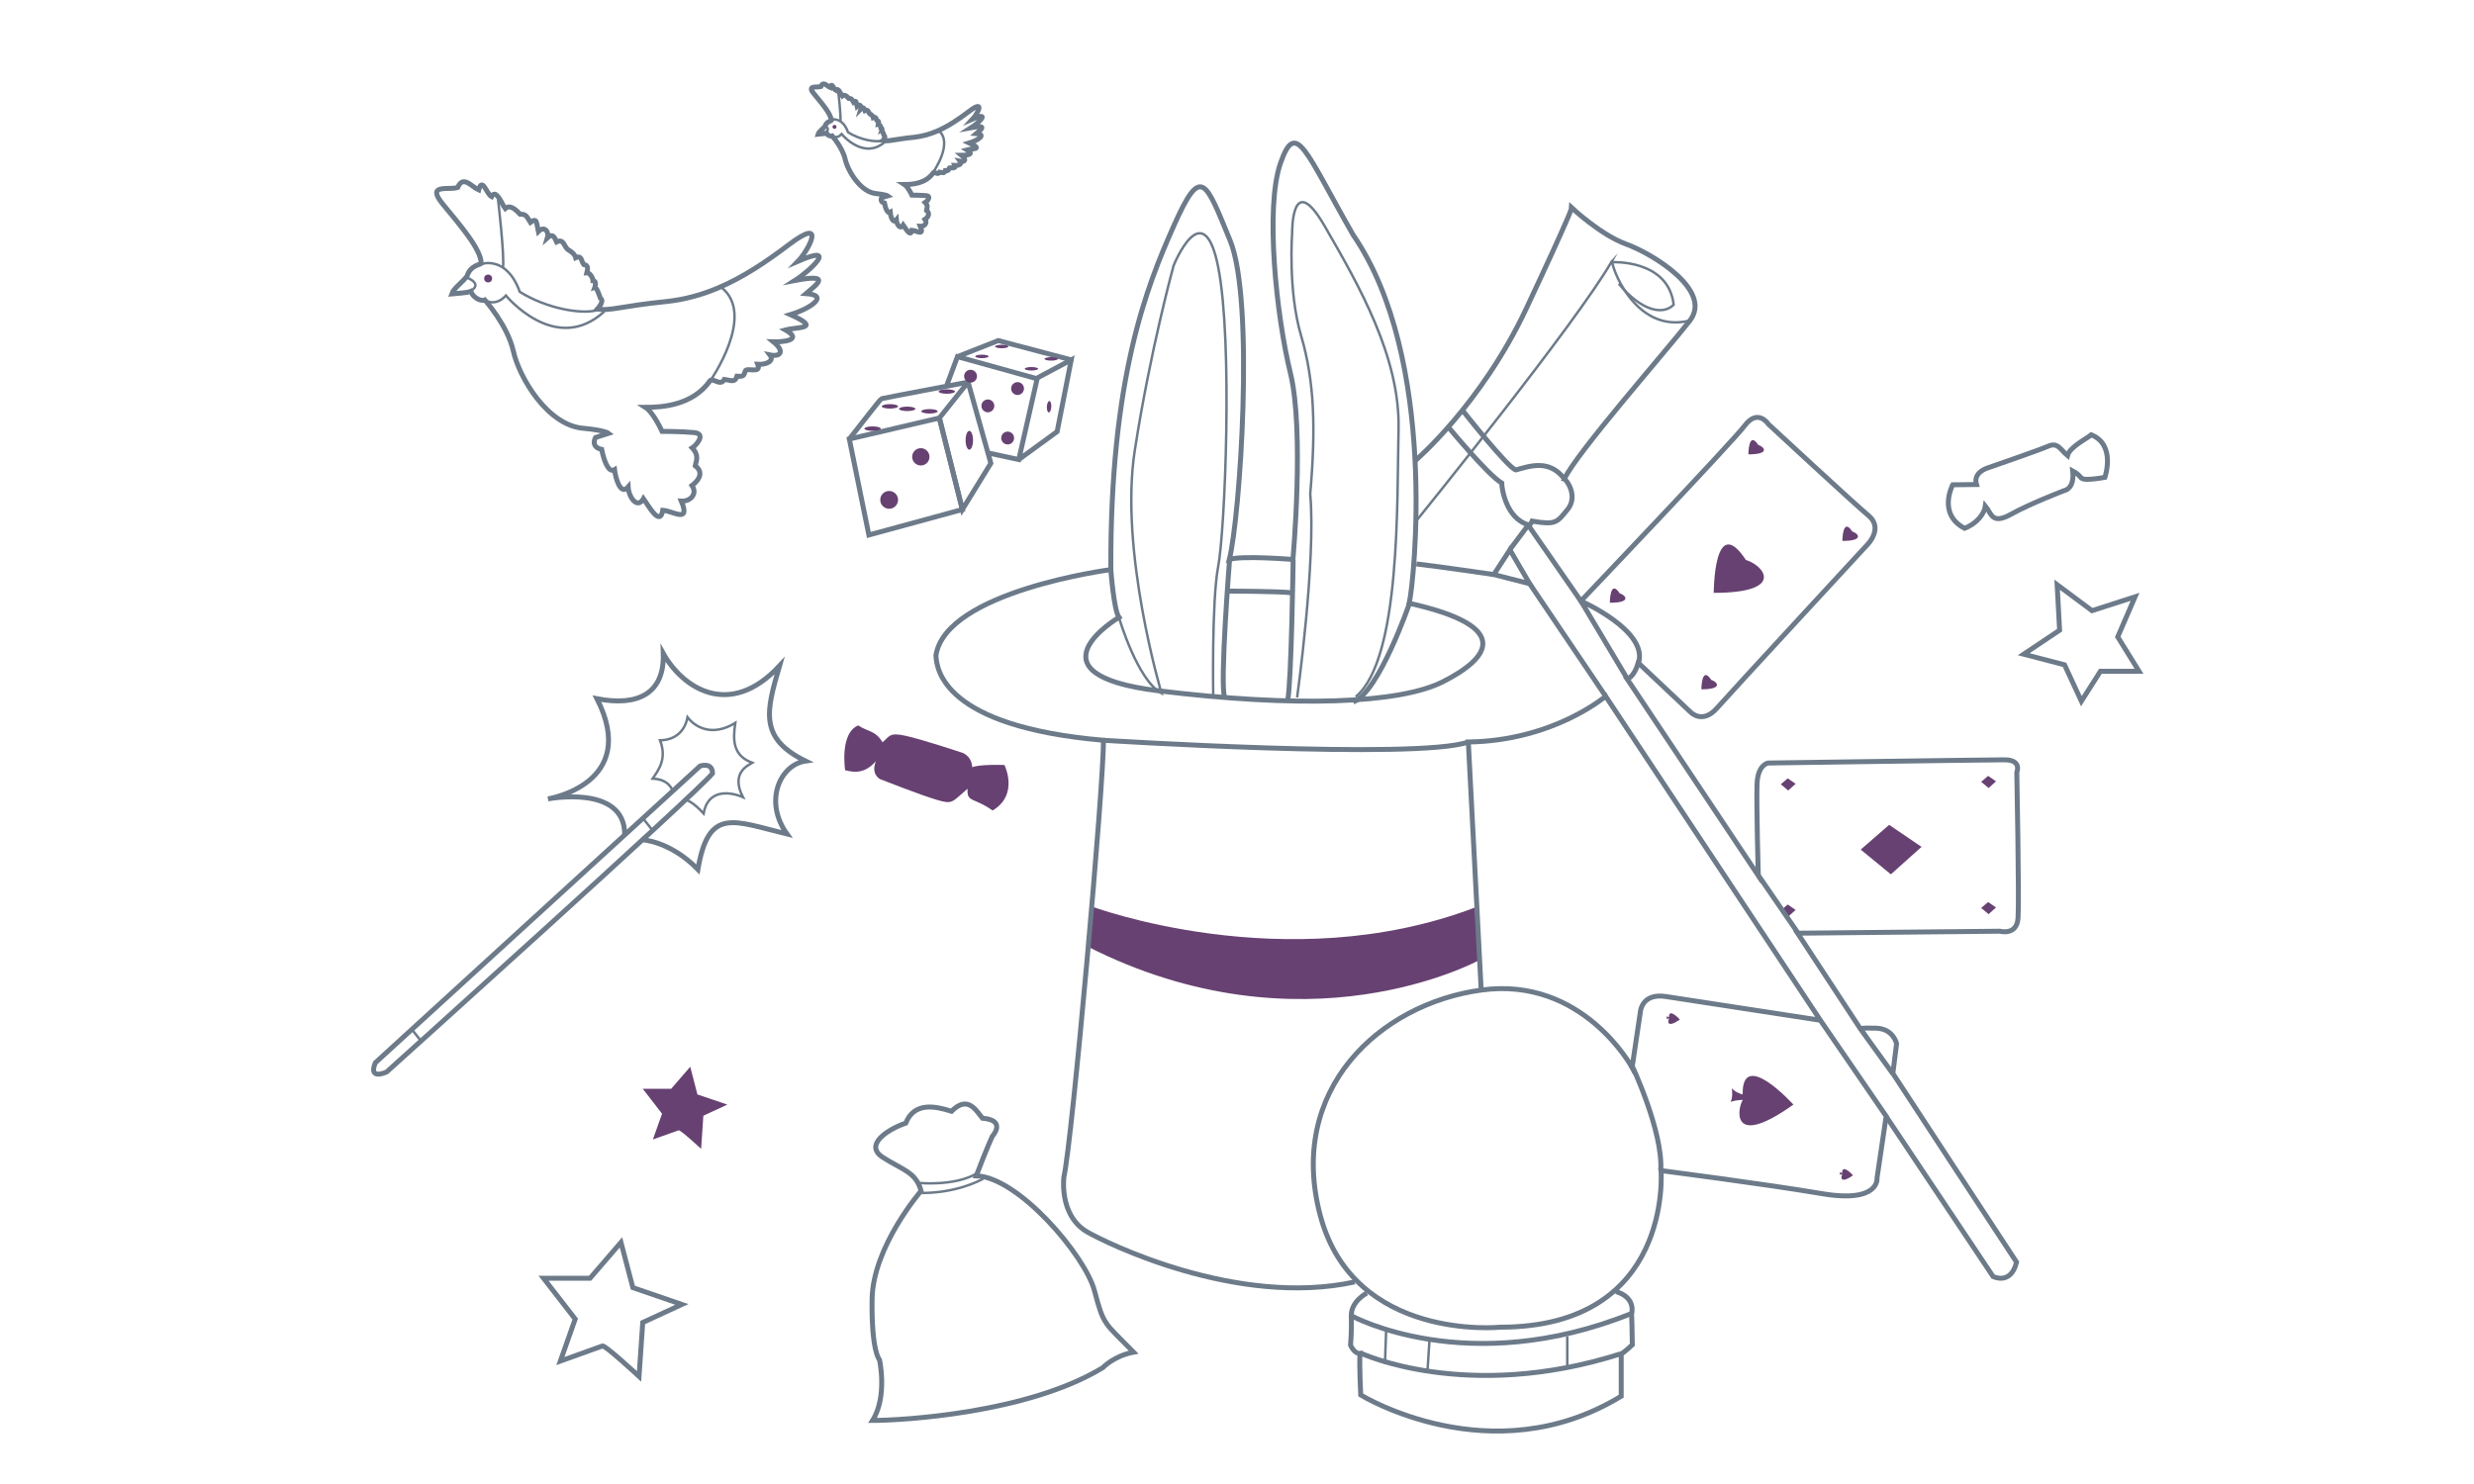 <?xml version="1.0" encoding="utf-8"?>
<!-- Generator: Adobe Illustrator 21.0.2, SVG Export Plug-In . SVG Version: 6.00 Build 0)  -->
<svg version="1.1" id="Слой_1" xmlns="http://www.w3.org/2000/svg" xmlns:xlink="http://www.w3.org/1999/xlink" x="0px" y="0px"
	 viewBox="0 0 1000 600.1" style="enable-background:new 0 0 1000 600.1;" xml:space="preserve">
<style type="text/css">
	.st0{fill:#674172;}
	.st1{fill:none;stroke:#6C7A89;stroke-width:2;stroke-miterlimit:10;}
	.st2{fill:none;stroke:#6C7A89;stroke-miterlimit:10;}
</style>
<path class="st0" d="M440.7,366.3c0,0,78.7,29.7,155.3,0.7c2,13.3,1.7,21.3,1.7,21.3s-71,38.7-158.3-5.7
	C440,372.7,440.7,366.3,440.7,366.3z"/>
<path class="st1" d="M552.5,522.8c0,0-6.5,3.3-6.3,9.3s-0.3,11.8-0.3,11.8s1.5,3.5,3.8,3.3c-0.3,4.8,0.3,16.8,0.3,16.8
	s52.8,32.5,105.3,0.5c0-13.8,0-17,0-17s2.5-1.8,4.5-3.8c0-3.8-0.3-12.5-0.3-12.5s2-6.5-6.3-9"/>
<path class="st1" d="M549.8,547c0,0,43,20.3,105.5,0.3"/>
<path class="st1" d="M546.3,532c0,0,46.8,25.8,113.3-1"/>
<line class="st2" x1="559.8" y1="551.5" x2="560.3" y2="537.5"/>
<line class="st2" x1="577" y1="554.3" x2="577.8" y2="541.8"/>
<line class="st2" x1="633.5" y1="540.3" x2="633.5" y2="553"/>
<path class="st1" d="M735.8,412.5l26.6,38.8l-3.7,25c0,0,1.3,10.3-22.3,6.3c-23.7-4-65-9.3-65-9.3s5,63.3-65,63.3c0,0-59,6-72.7-45
	c-13.7-51,24-85.7,65-91.3c41-5.7,61,31.3,61,31.3l3.3-22.2c0,0,0.3-8,10.3-6.5S735.8,412.5,735.8,412.5l-86.8-131
	c0,0-21,18-55.5,18.5l5.2,100.3"/>
<polygon class="st1" points="610.3,222.3 618.3,236 603.8,232.3 "/>
<line class="st1" x1="649" y1="281.5" x2="618.3" y2="236"/>
<path class="st1" d="M657.8,274.5L639,243c0,0,27.3,12,23.3,25"/>
<polygon class="st1" points="834.5,268.8 841.3,283.5 849,271.4 864.6,271.4 856,257.5 863,241.3 845.6,246.9 831.5,236.4 
	832.5,254.8 818,264.5 "/>
<path class="st1" d="M798.9,195.9l-9.6,0.1c0,0-6.3,11.8,4.8,17.6c5.1-2,8-6,8.4-9c2.5,3,2.5,7.7,10.4,3.3
	c7.9-4.4,21.6-9.6,21.6-9.6s4.1-0.6,3.3-7.9c3.9,2.1,2.5,3.4,5.7,3.4s7.3-0.8,7.3-0.8s4.6-13.2-5.5-17.2c-1.9,1.6-8.7,4.9-9.6,8.4
	c-3-2.5-3.9-5.5-7.8-3.8c-3.9,1.7-24.8,8.9-24.8,8.9S797.4,191.1,798.9,195.9z"/>
<path class="st1" d="M372.3,481.5c0,0-19.5,22.5-19.8,43.8s3,24.5,3,24.5s3.3,14.8-2.8,24.5c11.5,0,62.5-2.8,93-21.3
	c0,0,4.5-4.8,12.5-6.3c-12-12.3-12-10.5-15.8-24.8s-30.8-46-47.8-46.5c4.5-11.8,6.5-16,6.5-16s6-6.5-4-7.3c-2.8-3.5-6-9.3-12.5-2.8
	c-6.3-2-15-4-18.5,4.8c-7.3,2.5-17,8.8-9.3,13.8S370.3,473.8,372.3,481.5z"/>
<path class="st2" d="M371.8,478.3c0,0,14,1.3,22.7-3.7"/>
<path class="st2" d="M371.7,482.3c0,0,13.2,0.8,25.7-5.7"/>
<path class="st1" d="M446,299.3c0,0,126.7,8,147.5,0.7"/>
<path class="st1" d="M449,230.3c0,0,1.2,16.5,3.3,19.3c0,0-39,23,16,29.7c55,6.7,97.3,5.3,115-3.7c17.7-9,29.7-22-13.7-31.7
	c2-8.7,11.7-99-22.7-149c-19.3-33.7-23-47-29.3-29c-6.3,18-1.7,61.7,4,85c5.7,23.3,1,75.3,1,75.3s-20.7-1.7-25.7,0
	c4.3-17,10.3-104.7,0.3-129s-11.7-30.7-22.7-6S448.7,152.7,449,230.3c0,0-66.7,8.7-70.7,34.7c0.3,5.7,3,28.7,67.7,34.3
	C446.3,316,433.3,462,430,476c-0.7,9,2,17.7,9.3,22c7.3,4.3,60.7,30.7,108.3,20.3"/>
<path class="st2" d="M452.3,249.7c0,0,7.4,25.3,17.2,30.6c0,0-17.2-57.6-10.8-98.3c6.3-40.7,15.7-74.7,15.7-74.7s12-29.7,18,0.7
	s2.7,107,0,121c-2.7,14-2,53.3-2,53.3"/>
<path class="st1" d="M497,226.3c0,0-4,50.2-2,55.7"/>
<path class="st1" d="M522.7,226.3c0,0-0.7,48.9-2.2,56.9"/>
<path class="st1" d="M569.7,244c0,0-12.4,36-22.7,39.8"/>
<path class="st1" d="M496,239c0,0,21,0,26.3,0.7"/>
<path class="st2" d="M524.3,282c0,0,7.7-55.3,5.3-82.3c2.3-26.7,1.7-45.7-3.7-64S522.3,94,522.3,94s-0.3-26,13.3-2.3
	c13.7,23.7,30.3,52.7,29.7,81.7c-0.7,29,1,93-17.3,108.3"/>
<path class="st1" d="M572,186.3c0,0,26.7-22.7,45-61.7S635.3,84,635.3,84s11.7,11,22,14.7c10.3,3.7,35.3,18.7,25.7,31
	s-46,53.7-50.7,64c1,0.3,5.7,7,1.3,12.3c-4.3,5.3-4.7,6.3-14.3,4.7c-0.7,1.7-1.6,1.6-1.6,1.6L639,243c0,0,61-64,66.3-71
	s9.5-0.5,9.5-0.5s34.5,32,40.5,37S755,220,755,220s-55,59.5-61,66.3s-10.8,1.5-10.8,1.5s-17.3-16.3-21-19.8c-1.8,6-4.5,6.5-4.5,6.5
	l53,79.5c0,0-0.8-29-0.5-37s4.5-8.5,4.5-8.5s88.3-1.3,95.5-1.3s5,5,5,5s1,51.8,0.5,59s-7.3,5.3-7.3,5.3l-81.8,0.8L752,416
	c0,0-0.8-0.5,6.3-0.3s8.3,6.3,8.3,6.3l-1.5,12c0,0,44,67.3,50,76.3c-2.3,9.5-9.5,5.8-9.5,5.8l-43.2-64.7"/>
<path class="st1" d="M585.7,173c0,0,15.7,19,21.3,22.3c0,1.7,1.5,14.2,10.8,16.9l-7.5,10"/>
<path class="st1" d="M591,165.7c0,0,18.3,23.3,21.7,24.3c6-1.7,13.7-4.3,19.7,3.7"/>
<path class="st2" d="M572.7,210.3c0,0,65-80.3,79-105c-1,1,8.7,30,31.3,24.3"/>
<path class="st2" d="M651.7,106c0,0,22.7-1.2,24.8,17.2c-4.2,4.3-13,2.7-22.2-8.5"/>
<path class="st1" d="M226.5,550.3l6-17l-12.8-16.5h18.8l12.5-14.5l4.8,18.3l19.8,6.8l-15.8,7.3l-1.5,21.8c0,0-13.8-12.8-14.8-12.3
	L226.5,550.3z"/>
<path class="st0" d="M263.9,460.7l3.7-10.4l-7.8-10.1h11.5l7.7-8.9l2.9,11.2l12.1,4.1l-9.7,4.5l-0.9,13.4c0,0-8.4-7.8-9.1-7.5
	L263.9,460.7z"/>
<path class="st1" d="M151.7,429.7l131.3-120c0,0,5-1.7,5,3c-5.7,7.3-131.7,120.7-131.7,120.7S148.7,437,151.7,429.7z"/>
<line class="st2" x1="166.8" y1="416.6" x2="170.1" y2="420.8"/>
<line class="st2" x1="260.1" y1="331.1" x2="263.8" y2="335.8"/>
<path class="st2" d="M271.9,319.9c-0.1-0.4-1.3-4.8-8.1-5.1c2.3-3.4,5.9-7.9,3-15.5c4.8,0,9.8-2.5,11.1-9.3c3,3.9,9.8,8.1,19.3,2.3
	c-1.1,7.3-0.8,13.3,6.9,16.1c-1.4,0.9-9,3.9-3.8,13.9c-6.1-2.6-14.3-2.8-15.9,6.6c-4.1-4.5-6.6-5.3-6.6-5.3"/>
<path class="st2" d="M248.8,287"/>
<path class="st1" d="M259.3,339.5c0,0,11.3,0.3,22.8,12c4.3-25.5,14.5-19.5,36-14.3c-9.5-13.3-2.8-28,7.5-29.5
	c-19-9.3-15.8-20.3-10.5-38.5c-20.5,22-39.5,8.5-47-5c0.5,16.3-10.3,21.5-26.8,18.3c17.5,34.5-19.8,40.5-19.8,40.5s31-6,31,14.3"/>
<path class="st0" d="M341.6,311.4c0,0-2.3-15,5.3-18.1c3.8,2.6,6.9,1.9,9.8,6.8c3-2.4,2.6-4.1,9.4-2.6s22.1,6.6,22.1,6.6
	s4.4,0.8,4.8,6.1c3.1-1.3,13-0.9,13-0.9s6,12-4.8,18.4c-7.5-5.4-10.5-3.1-10.1-8.8c-6.5,5.5-5.9,6.4-12.4,4.5s-23-8.4-23-8.4
	s-3.9-2-1.6-7.3C350,312.4,346,312.6,341.6,311.4z"/>
<polygon class="st1" points="343.3,177.5 379.7,169 389,206 351.2,216.3 "/>
<polygon class="st1" points="391.3,154.5 379.7,169 389,206 400.5,187.3 "/>
<path class="st1" d="M343.3,177.5c0.7-0.8,12.5-16.2,13-16.3c0.5-0.2,35-6.7,35-6.7"/>
<polyline class="st1" points="399.7,183.2 411.8,185.8 419.3,152.8 433,145.5 427.3,174.5 411.8,185.8 "/>
<path class="st1" d="M382.8,155.5c0.3-0.8,4.2-11.3,4.2-11.3l31.7,8.8"/>
<polyline class="st1" points="387,144.2 403.5,137.7 433,145.5 "/>
<path class="st1" d="M659.5,430.5c0,0,12.7,26.7,11.8,42.8"/>
<path class="st1" d="M603.8,232.3c0,0-22.5-3.3-31.3-4.3"/>
<path class="st1" d="M196,121.3c0,0,9.2,10.3,11.5,20.7s13.8,30.3,28.7,31.2c8.3,0.8,9.8,2,9.8,2l-5.3,1.7c0,0-2.2,3.8,2.5,4.8
	c0.7,3.5,2.5,9.8,5.2,8.2c0.3,2.7,2.2,10.8,5.5,7c0.2,4,3.7,9.2,6.2,4.7c1.8,2.5,6.7,11.7,7.8,4.7c4.2,0.3,11.3,5.5,7.5-3.7
	c3.5,0.2,6.7-2.8,4.3-6.3c1.3-1,5.7-4.7,1.3-8c0.3-1.8,1.8-4-1.2-7.2c1.2-0.7,6-5.7,0.8-6.2c-5.2-0.5-13-0.5-13-0.5
	s-3.5-7.7-6.7-9.7c7.3,0,19.1-1,26-10.6c0.1-0.1,0.1-0.2,0.2-0.3c1.7-0.8,4.1,2.4,5.7-0.4c2.8,0.4,4.3,1.4,5.1-1.3
	c2.6,0.2,2.8-0.2,3.3-2c0.4-1.8,6.7,1.3,5.1-2.8c3.1,0.2,6.9-1.2,4.9-3.8c4.4,0.9,6.1-1.5,1.4-5.3c3.3,0.1,12.4-0.5,4.9-4.8
	c4.8-1.3,15-0.3,2-6.2c7.7-2.3,16.2-7.8,6.3-8.5c3.8-3.3,11.2-8.3-4.5-5.3c6-3.8,18-15,1.3-7.8c3.7-3.8,12.2-18.7-3.7-6.7
	c-9.5,7.2-18.7,13.3-28.6,17.5c-6.6,2.8-13.5,4.7-20.8,5.5c-18.2,1.8-23.2,4-28,3c0,0,3-3.2,1.2-4.3c-0.5-1.3-1.5-4.5-2.3-4.3
	c0,0,1-2.7-0.7-2.8c0-1-1.2-3.3-2.5-3.2c0.3-1.3,0.8-3.2-1.2-3.3c-1-1-0.7-4-3.3-2.8c-0.3-1.2-1.3-2.2-3-3.2c-1.7-1-1.7-4.7-4.7-3.2
	c-1-2.2-1.7-3.5-3.7-1.7c0.7-2.3-1.2-5-3.7-2.5c-0.8-3.7-0.5-5.7-3.2-3.7c-1.7-2.7-1.8-3.3-4.2-3.3c-2.3-2.5-4.3-3.8-6-2.3
	c-1.3-1.7-3.7-8.3-5.5-4.8c-2-1-3.8-8.2-5.2-2.7c-2.8-1.2-6.3-6.2-8.5-1c-3.5,1.2-12.8-1.7-6.2,6.5c6.7,8.2,15.8,18.5,15.7,24.3
	c-0.3,0.3-4.5,0.8-5.7,5c-1.8,2.5-5.5,5-6.2,7.2c1.7-0.2,6-0.3,7.7-1C191.7,121.2,195.2,121.8,196,121.3z"/>
<path class="st2" d="M287,154.1c0,0,18.7-26.6,4.7-37.8"/>
<path class="st2" d="M194.8,106.7c0,0,10-3.4,15.3,11.3c10.5,6.6,25.5,9.6,32.4,7.1"/>
<path class="st2" d="M196,121.3c0,0,4,3,8.5-1.8c0,0,20.1,24.5,39.8,6.4"/>
<path class="st2" d="M188.9,112.3c3.2,1.4,4.3,3,2.1,4.9"/>
<path class="st2" d="M201.3,80.5c0,0,2.7,23.2,2,27.7"/>
<path class="st1" d="M336.4,55c0,0,4.1,4.6,5.2,9.3c1,4.6,6.2,13.6,12.8,14c3.7,0.4,4.4,0.9,4.4,0.9l-2.4,0.7c0,0-1,1.7,1.1,2.2
	c0.3,1.6,1.1,4.4,2.3,3.7c0.1,1.2,1,4.9,2.5,3.1c0.1,1.8,1.6,4.1,2.8,2.1c0.8,1.1,3,5.2,3.5,2.1c1.9,0.1,5.1,2.5,3.4-1.6
	c1.6,0.1,3-1.3,1.9-2.8c0.6-0.4,2.5-2.1,0.6-3.6c0.1-0.8,0.8-1.8-0.5-3.2c0.5-0.3,2.7-2.5,0.4-2.8c-2.3-0.2-5.8-0.2-5.8-0.2
	s-1.6-3.4-3-4.3c3.3,0,8.6-0.4,11.6-4.7c0,0,0.1-0.1,0.1-0.1c0.7-0.4,1.8,1.1,2.5-0.2c1.2,0.2,1.9,0.6,2.3-0.6
	c1.2,0.1,1.3-0.1,1.5-0.9s3,0.6,2.3-1.2c1.4,0.1,3.1-0.5,2.2-1.7c2,0.4,2.7-0.7,0.6-2.4c1.5,0,5.6-0.2,2.2-2.2
	c2.2-0.6,6.7-0.1,0.9-2.8c3.4-1,7.2-3.5,2.8-3.8c1.7-1.5,5-3.7-2-2.4c2.7-1.7,8.1-6.7,0.6-3.5c1.6-1.7,5.5-8.4-1.6-3
	c-4.2,3.2-8.4,6-12.8,7.9c-3,1.3-6,2.1-9.3,2.5c-8.1,0.8-10.4,1.8-12.6,1.3c0,0,1.3-1.4,0.5-1.9c-0.2-0.6-0.7-2-1-1.9
	c0,0,0.4-1.2-0.3-1.3c0-0.4-0.5-1.5-1.1-1.4c0.1-0.6,0.4-1.4-0.5-1.5c-0.4-0.4-0.3-1.8-1.5-1.3c-0.1-0.5-0.6-1-1.3-1.4
	c-0.7-0.4-0.7-2.1-2.1-1.4c-0.4-1-0.7-1.6-1.6-0.7c0.3-1-0.5-2.2-1.6-1.1c-0.4-1.6-0.2-2.5-1.4-1.6c-0.7-1.2-0.8-1.5-1.9-1.5
	c-1-1.1-1.9-1.7-2.7-1c-0.6-0.7-1.6-3.7-2.5-2.2c-0.9-0.4-1.7-3.7-2.3-1.2c-1.3-0.5-2.8-2.8-3.8-0.4c-1.6,0.5-5.8-0.7-2.8,2.9
	c3,3.7,7.1,8.3,7,10.9c-0.1,0.1-2,0.4-2.5,2.2c-0.8,1.1-2.5,2.2-2.8,3.2c0.7-0.1,2.7-0.1,3.4-0.4C334.5,54.9,336,55.2,336.4,55z"/>
<path class="st2" d="M377.2,69.6c0,0,8.4-11.9,2.1-16.9"/>
<path class="st2" d="M335.9,48.4c0,0,4.5-1.5,6.9,5.1c4.7,3,11.4,4.3,14.5,3.2"/>
<path class="st2" d="M336.4,55c0,0,1.8,1.4,3.8-0.8c0,0,9,11,17.8,2.9"/>
<path class="st2" d="M333.2,50.9c1.4,0.6,1.9,1.3,0.9,2.2"/>
<path class="st2" d="M338.8,36.7c0,0,1.2,10.4,0.9,12.4"/>
<circle class="st0" cx="359.4" cy="202.1" r="3.6"/>
<circle class="st0" cx="372.2" cy="184.7" r="3.5"/>
<ellipse class="st0" cx="391.8" cy="178" rx="1.5" ry="3.8"/>
<ellipse class="st0" cx="359.7" cy="164.3" rx="3.3" ry="0.9"/>
<ellipse class="st0" cx="366.7" cy="165.3" rx="3.3" ry="0.9"/>
<ellipse class="st0" cx="375.7" cy="166.3" rx="3.3" ry="0.9"/>
<ellipse class="st0" cx="382.7" cy="158.3" rx="3.3" ry="0.9"/>
<ellipse class="st0" cx="352.7" cy="173.3" rx="3.3" ry="0.9"/>
<circle class="st0" cx="407.3" cy="177.1" r="2.6"/>
<circle class="st0" cx="399.3" cy="164.1" r="2.6"/>
<circle class="st0" cx="411.3" cy="157.1" r="2.6"/>
<circle class="st0" cx="392.3" cy="152.1" r="2.6"/>
<ellipse class="st0" cx="416.9" cy="149.1" rx="2.7" ry="0.7"/>
<ellipse class="st0" cx="424.9" cy="145.1" rx="2.7" ry="0.7"/>
<ellipse class="st0" cx="404.9" cy="140.1" rx="2.7" ry="0.7"/>
<ellipse class="st0" cx="396.9" cy="144.1" rx="2.7" ry="0.7"/>
<ellipse transform="matrix(5.323077e-02 -0.999 0.999 5.323077e-02 237.039 579.261)" class="st0" cx="424" cy="164.6" rx="2.3" ry="0.9"/>
<path class="st0" d="M752.1,343.5c0.4-0.3,11.5-10,11.5-10l13.1,8.9l-12.4,11.1L752.1,343.5z"/>
<path class="st0" d="M800.8,316.1c0.1-0.1,2.8-2.4,2.8-2.4l3.2,2.2l-3,2.7L800.8,316.1z"/>
<path class="st0" d="M800.8,367.1c0.1-0.1,2.8-2.4,2.8-2.4l3.2,2.2l-3,2.7L800.8,367.1z"/>
<path class="st0" d="M719.8,317.1c0.1-0.1,2.8-2.4,2.8-2.4l3.2,2.2l-3,2.7L719.8,317.1z"/>
<path class="st0" d="M719.8,368.1c0.1-0.1,2.8-2.4,2.8-2.4l3.2,2.2l-3,2.7L719.8,368.1z"/>
<line class="st1" x1="710.8" y1="354" x2="726.8" y2="377.3"/>
<line class="st1" x1="752" y1="416" x2="765" y2="434"/>
<path class="st0" d="M724.9,446.6c0,0-20.9-23.1-20.5-4.1c-3.1-0.8-4.4-2.5-4.4-2.5s0.6,3.6-0.5,5.5c0.8-0.3,2.8-0.8,5-0.8
	C702.6,447,698.5,465.4,724.9,446.6z"/>
<path class="st0" d="M679,412.2c0,0-4.5-5-4.4-0.9c-0.7-0.2-0.9-0.5-0.9-0.5s0.1,0.8-0.1,1.2c0.2-0.1,0.6-0.2,1.1-0.2
	C674.2,412.3,673.3,416.2,679,412.2z"/>
<path class="st0" d="M749,475.2c0,0-4.5-5-4.4-0.9c-0.7-0.2-0.9-0.5-0.9-0.5s0.1,0.8-0.1,1.2c0.2-0.1,0.6-0.2,1.1-0.2
	C744.2,475.3,743.3,479.2,749,475.2z"/>
<path class="st0" d="M692.7,239.7c0,0,0-33,13-13.3C713.3,228.7,721.7,239.7,692.7,239.7z"/>
<path class="st0" d="M710.7,179.9c2.4,0.7,5,3.8-4,3.8C706.7,183.8,706.7,173.8,710.7,179.9"/>
<path class="st0" d="M748.7,214.9c2.4,0.7,5,3.8-4,3.8C744.7,218.8,744.7,208.8,748.7,214.9"/>
<path class="st0" d="M691.7,274.9c2.4,0.7,5,3.8-4,3.8C687.7,278.8,687.7,268.8,691.7,274.9"/>
<path class="st0" d="M654.7,239.9c2.4,0.7,5,3.8-4,3.8C650.7,243.8,650.7,233.8,654.7,239.9"/>
<circle class="st0" cx="197.3" cy="112.6" r="1.6"/>
<circle class="st0" cx="337.3" cy="51.3" r="0.8"/>
</svg>
